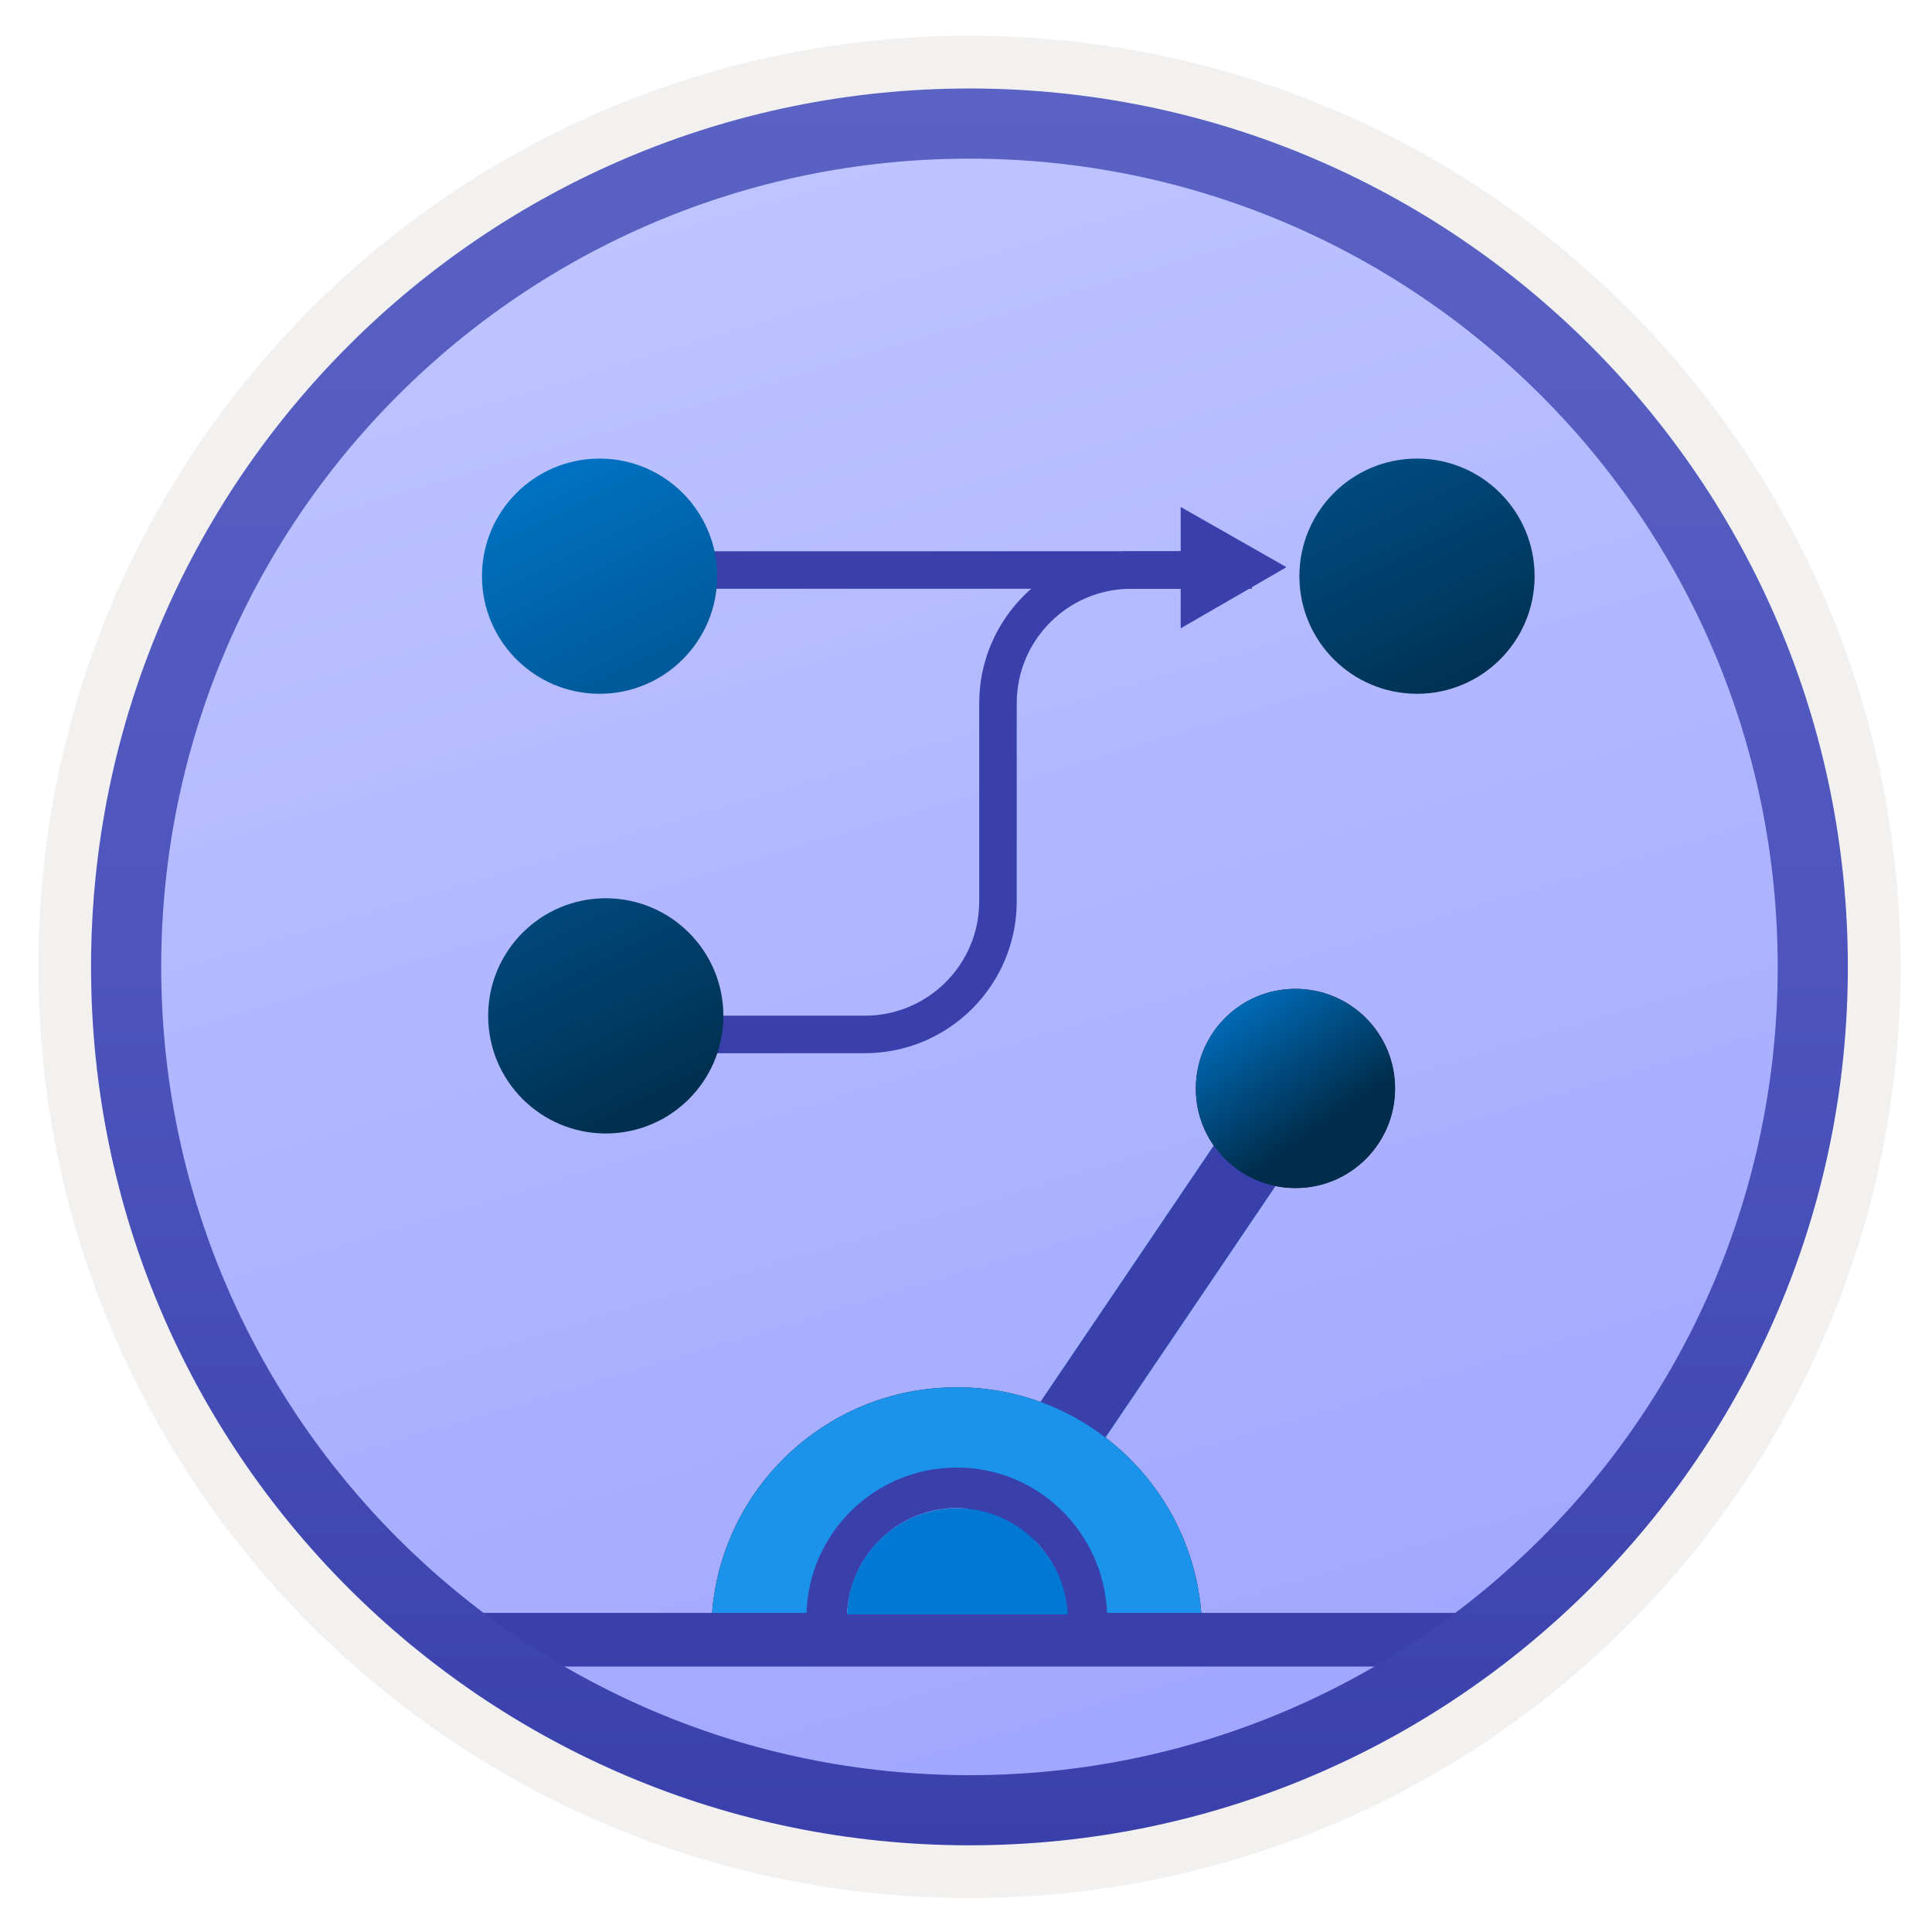 <svg width="103" height="103" viewBox="0 0 103 103" fill="none" xmlns="http://www.w3.org/2000/svg">
<path d="M51.684 98.358C25.834 98.358 4.875 77.408 4.875 51.548C4.875 25.688 25.834 4.738 51.684 4.738C77.534 4.738 98.495 25.698 98.495 51.548C98.495 77.398 77.534 98.358 51.684 98.358Z" fill="url(#paint0_linear)"/>
<path fill-rule="evenodd" clip-rule="evenodd" d="M97.585 51.548C97.585 76.898 77.035 97.448 51.685 97.448C26.335 97.448 5.785 76.898 5.785 51.548C5.785 26.198 26.335 5.648 51.685 5.648C77.035 5.648 97.585 26.198 97.585 51.548ZM51.685 1.908C79.105 1.908 101.325 24.128 101.325 51.548C101.325 78.968 79.095 101.188 51.685 101.188C24.265 101.188 2.045 78.958 2.045 51.548C2.045 24.128 24.265 1.908 51.685 1.908Z" fill="#F2F1F0"/>
<path d="M33.285 55.149H46.105C50.025 55.149 53.205 51.969 53.205 48.049V37.489C53.205 33.569 56.385 30.389 60.305 30.389H66.745" stroke="#3940AB" stroke-width="2" stroke-miterlimit="10"/>
<path d="M65.365 30.389H30.975" stroke="#3940AB" stroke-width="2" stroke-miterlimit="10"/>
<path d="M75.544 36.988C79.007 36.988 81.814 34.181 81.814 30.718C81.814 27.255 79.007 24.448 75.544 24.448C72.082 24.448 69.274 27.255 69.274 30.718C69.274 34.181 72.082 36.988 75.544 36.988Z" fill="url(#paint1_linear)"/>
<path d="M32.295 60.429C35.758 60.429 38.565 57.621 38.565 54.159C38.565 50.696 35.758 47.889 32.295 47.889C28.832 47.889 26.025 50.696 26.025 54.159C26.025 57.621 28.832 60.429 32.295 60.429Z" fill="url(#paint2_linear)"/>
<path d="M31.965 36.988C35.427 36.988 38.235 34.181 38.235 30.718C38.235 27.255 35.427 24.448 31.965 24.448C28.502 24.448 25.695 27.255 25.695 30.718C25.695 34.181 28.502 36.988 31.965 36.988Z" fill="url(#paint3_linear)"/>
<path d="M62.945 27.028L68.585 30.238L62.945 33.498V27.028V27.028Z" fill="#3940AB"/>
<path d="M69.195 54.438L49.135 84.099L52.395 86.308L72.454 56.648L69.195 54.438Z" fill="#50E6FF"/>
<path d="M69.064 63.338C72.004 63.338 74.374 60.958 74.374 58.028C74.374 55.088 71.994 52.718 69.064 52.718C66.124 52.718 63.754 55.098 63.754 58.028C63.744 60.958 66.124 63.338 69.064 63.338Z" fill="#1F1D21"/>
<path d="M51.005 78.978C55.385 78.978 58.925 82.469 59.025 86.799H64.085C63.945 79.668 58.135 73.959 51.005 73.959C43.875 73.959 38.075 79.659 37.925 86.749H42.985C43.095 82.418 46.635 78.978 51.005 78.978Z" fill="#1F1D21"/>
<path d="M69.195 54.438L49.135 84.099L52.395 86.308L72.454 56.648L69.195 54.438Z" fill="#3940AB"/>
<path d="M69.064 63.338C72.004 63.338 74.374 60.958 74.374 58.028C74.374 55.088 71.994 52.718 69.064 52.718C66.124 52.718 63.754 55.098 63.754 58.028C63.744 60.958 66.124 63.338 69.064 63.338Z" fill="url(#paint4_linear)"/>
<path d="M51.005 78.978C55.385 78.978 58.925 82.469 59.025 86.799H64.085C63.945 79.668 58.135 73.959 51.005 73.959C43.875 73.959 38.075 79.659 37.925 86.749H42.985C43.095 82.418 46.635 78.978 51.005 78.978Z" fill="#1B93EB"/>
<path d="M78.135 88.848V85.988H25.364V88.848H78.135Z" fill="#3940AB"/>
<path fill-rule="evenodd" clip-rule="evenodd" d="M51.684 94.638C27.884 94.638 8.594 75.348 8.594 51.548C8.594 27.748 27.884 8.458 51.684 8.458C75.484 8.458 94.775 27.748 94.775 51.548C94.775 75.348 75.484 94.638 51.684 94.638ZM98.514 51.548C98.514 77.408 77.544 98.378 51.684 98.378C25.825 98.378 4.854 77.408 4.854 51.548C4.854 25.688 25.825 4.718 51.684 4.718C77.544 4.718 98.514 25.678 98.514 51.548Z" fill="url(#paint5_linear)"/>
<path d="M51.015 78.238C46.635 78.238 43.095 81.728 42.995 86.058H45.155C45.295 82.918 47.855 80.398 51.005 80.398C54.145 80.398 56.765 82.898 56.865 86.058H59.025C58.875 81.688 55.335 78.238 51.015 78.238Z" fill="#3940AB"/>
<path d="M51.015 80.408C47.875 80.408 45.255 82.908 45.165 86.068H56.925C56.765 82.918 54.155 80.408 51.015 80.408Z" fill="#0078D4"/>
<defs>
<linearGradient id="paint0_linear" x1="36.627" y1="1.109" x2="66.863" y2="102.401" gradientUnits="userSpaceOnUse">
<stop stop-color="#C1C7FF"/>
<stop offset="1" stop-color="#9DA4FF"/>
</linearGradient>
<linearGradient id="paint1_linear" x1="61.391" y1="1.994" x2="86.642" y2="53.238" gradientUnits="userSpaceOnUse">
<stop stop-color="#007ED8"/>
<stop offset="0.707" stop-color="#002D4C"/>
</linearGradient>
<linearGradient id="paint2_linear" x1="17.468" y1="24.069" x2="42.718" y2="75.312" gradientUnits="userSpaceOnUse">
<stop stop-color="#007ED8"/>
<stop offset="0.707" stop-color="#002D4C"/>
</linearGradient>
<linearGradient id="paint3_linear" x1="26.494" y1="19.621" x2="51.744" y2="70.864" gradientUnits="userSpaceOnUse">
<stop stop-color="#007ED8"/>
<stop offset="0.707" stop-color="#002D4C"/>
</linearGradient>
<linearGradient id="paint4_linear" x1="64.568" y1="51.593" x2="72.913" y2="63.529" gradientUnits="userSpaceOnUse">
<stop stop-color="#007ED8"/>
<stop offset="0.707" stop-color="#002D4C"/>
</linearGradient>
<linearGradient id="paint5_linear" x1="51.685" y1="4.718" x2="51.685" y2="98.378" gradientUnits="userSpaceOnUse">
<stop stop-color="#5A62C3"/>
<stop offset="0.5" stop-color="#4D55BD"/>
<stop offset="1" stop-color="#3940AB"/>
</linearGradient>
</defs>
</svg>
